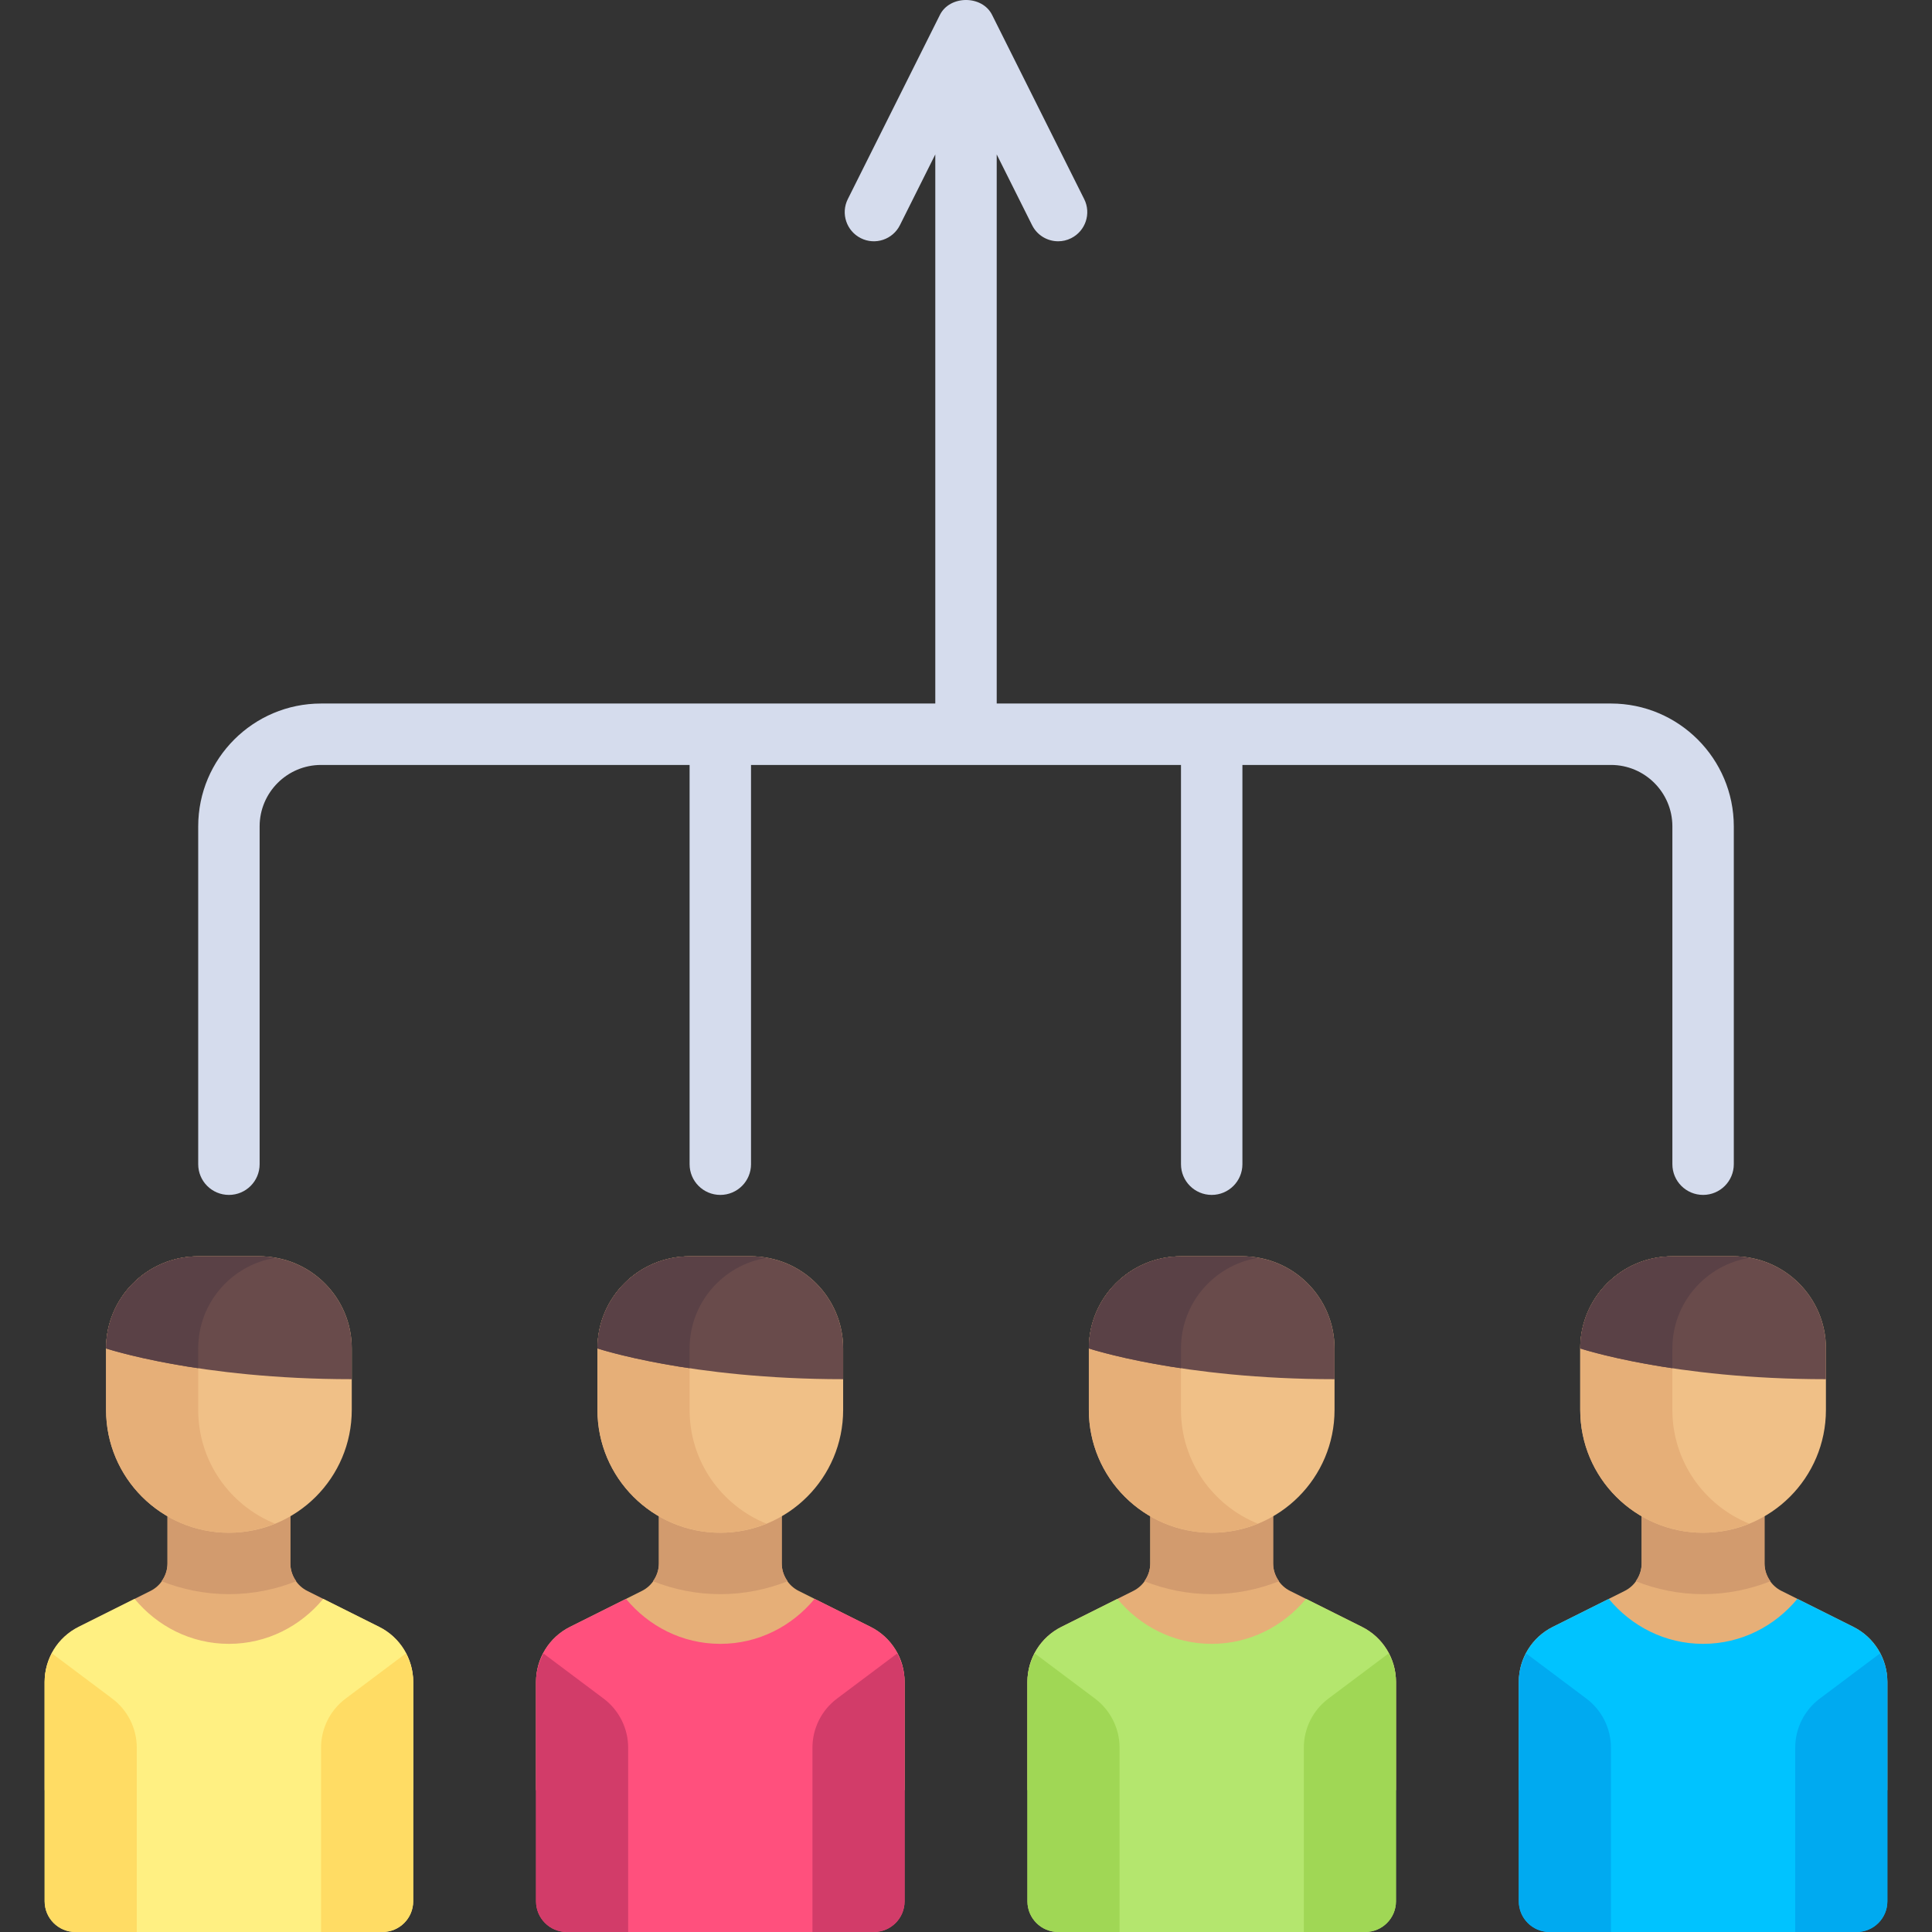 <?xml version="1.0" encoding="iso-8859-1"?>
<!-- Generator: Adobe Illustrator 19.0.0, SVG Export Plug-In . SVG Version: 6.00 Build 0)  -->
<svg xmlns="http://www.w3.org/2000/svg" xmlns:xlink="http://www.w3.org/1999/xlink" version="1.1" id="Layer_1" x="0px" y="0px" viewBox="0 0 512.002 512.002" style="enable-background:new 0 0 512.002 512.002;" xml:space="preserve">
<rect x="0" y="0" width="512.002" height="512.002" fill="#333333" stroke="none"/>
<path style="fill:#E6AF78;" d="M109.5,474.41v-28.71c0-6.165-3.483-11.801-8.998-14.559l-19.059-9.53  c-2.757-1.379-4.499-4.197-4.499-7.28v-16.278H44.388v16.278c0,3.083-1.742,5.901-4.499,7.28l-19.059,9.53  c-5.515,2.758-8.998,8.393-8.998,14.559v28.709"/>
<path style="fill:#FFF082;" d="M100.502,431.141l-14.846-7.423c-5.972,7.222-14.887,11.922-24.99,11.922s-19.019-4.7-24.99-11.922  l-14.846,7.423c-5.515,2.757-8.998,8.394-8.998,14.559v58.161c0,4.495,3.644,8.139,8.139,8.139h81.39  c4.495,0,8.139-3.644,8.139-8.139v-58.161C109.5,439.535,106.016,433.899,100.502,431.141z"/>
<path style="fill:#D29B6E;" d="M44.388,398.054v16.278c0,1.736-0.599,3.354-1.574,4.713c5.537,2.185,11.548,3.426,17.852,3.426  s12.315-1.241,17.852-3.426c-0.975-1.359-1.574-2.977-1.574-4.713v-16.278L44.388,398.054L44.388,398.054z"/>
<path style="fill:#F0C087;" d="M60.666,406.193L60.666,406.193c-17.98,0-32.556-14.576-32.556-32.556V357.36  c0-13.485,10.932-24.417,24.417-24.417h16.278c13.485,0,24.417,10.932,24.417,24.417v16.278  C93.222,391.618,78.646,406.193,60.666,406.193z"/>
<path style="fill:#E6AF78;" d="M52.527,373.638V357.36c0-12.091,8.81-22.06,20.347-24.007c-1.33-0.225-2.676-0.41-4.069-0.41H52.527  c-13.485,0-24.417,10.932-24.417,24.417v16.278c0,17.98,14.576,32.556,32.556,32.556c4.324,0,8.433-0.883,12.208-2.414  C60.953,398.945,52.527,387.293,52.527,373.638z"/>
<path style="fill:#694B4B;" d="M28.11,357.36c0,0,24.417,8.139,65.112,8.139v-8.139c0-13.485-10.932-24.417-24.417-24.417H52.527  C39.042,332.943,28.11,343.874,28.11,357.36L28.11,357.36z"/>
<path style="fill:#5A4146;" d="M52.527,357.36c0-12.091,8.81-22.06,20.347-24.007c-1.33-0.225-2.676-0.41-4.069-0.41H52.527  c-13.485,0-24.417,10.932-24.417,24.417c0,0,8.754,2.895,24.417,5.232V357.36z"/>
<g>
	<path style="fill:#FFDC64;" d="M29.737,450.143L13.8,438.19c-1.202,2.291-1.968,4.824-1.968,7.51v58.161   c0,4.495,3.644,8.139,8.139,8.139h16.278v-48.834C36.249,458.042,33.836,453.217,29.737,450.143z"/>
	<path style="fill:#FFDC64;" d="M91.595,450.143c-4.099,3.074-6.512,7.899-6.512,13.023V512h16.278c4.495,0,8.139-3.644,8.139-8.139   v-58.161c0-2.686-0.766-5.219-1.968-7.51L91.595,450.143z"/>
</g>
<path style="fill:#E6AF78;" d="M239.723,474.41v-28.71c0-6.165-3.483-11.801-8.998-14.559l-19.059-9.53  c-2.757-1.379-4.499-4.197-4.499-7.28v-16.278h-32.556v16.278c0,3.083-1.742,5.901-4.499,7.28l-19.059,9.53  c-5.515,2.758-8.998,8.393-8.998,14.559v28.709"/>
<path style="fill:#FF507D;" d="M230.725,431.141l-14.846-7.423c-5.972,7.222-14.887,11.922-24.99,11.922s-19.019-4.7-24.99-11.922  l-14.846,7.423c-5.515,2.757-8.998,8.394-8.998,14.559v58.161c0,4.495,3.644,8.139,8.139,8.139h81.39  c4.495,0,8.139-3.644,8.139-8.139v-58.161C239.723,439.535,236.24,433.899,230.725,431.141z"/>
<path style="fill:#D29B6E;" d="M174.611,398.054v16.278c0,1.736-0.599,3.354-1.574,4.713c5.537,2.185,11.548,3.426,17.852,3.426  s12.315-1.241,17.852-3.426c-0.975-1.359-1.574-2.977-1.574-4.713v-16.278L174.611,398.054L174.611,398.054z"/>
<path style="fill:#F0C087;" d="M190.889,406.193L190.889,406.193c-17.98,0-32.556-14.576-32.556-32.556V357.36  c0-13.485,10.932-24.417,24.417-24.417h16.278c13.485,0,24.417,10.932,24.417,24.417v16.278  C223.445,391.618,208.869,406.193,190.889,406.193z"/>
<path style="fill:#E6AF78;" d="M182.75,373.638V357.36c0-12.091,8.81-22.06,20.347-24.007c-1.33-0.225-2.676-0.41-4.069-0.41H182.75  c-13.485,0-24.417,10.932-24.417,24.417v16.278c0,17.98,14.576,32.556,32.556,32.556c4.324,0,8.433-0.883,12.208-2.414  C191.176,398.945,182.75,387.293,182.75,373.638z"/>
<path style="fill:#694B4B;" d="M158.333,357.36c0,0,24.417,8.139,65.112,8.139v-8.139c0-13.485-10.932-24.417-24.417-24.417H182.75  C169.265,332.943,158.333,343.874,158.333,357.36L158.333,357.36z"/>
<path style="fill:#5A4146;" d="M182.75,357.36c0-12.091,8.81-22.06,20.347-24.007c-1.33-0.225-2.676-0.41-4.069-0.41H182.75  c-13.485,0-24.417,10.932-24.417,24.417c0,0,8.754,2.895,24.417,5.232V357.36z"/>
<g>
	<path style="fill:#D23C69;" d="M159.96,450.143l-15.937-11.952c-1.202,2.291-1.968,4.824-1.968,7.51v58.161   c0,4.495,3.644,8.139,8.139,8.139h16.278v-48.834C166.472,458.042,164.06,453.217,159.96,450.143z"/>
	<path style="fill:#D23C69;" d="M221.818,450.143c-4.099,3.074-6.512,7.899-6.512,13.023V512h16.278   c4.495,0,8.139-3.644,8.139-8.139v-58.161c0-2.686-0.766-5.219-1.968-7.51L221.818,450.143z"/>
</g>
<path style="fill:#E6AF78;" d="M369.947,474.41v-28.71c0-6.165-3.483-11.801-8.998-14.559l-19.059-9.53  c-2.757-1.379-4.499-4.197-4.499-7.28v-16.278h-32.556v16.278c0,3.083-1.742,5.901-4.499,7.28l-19.059,9.53  c-5.515,2.758-8.998,8.393-8.998,14.559v28.709"/>
<path style="fill:#B4E66E;" d="M360.949,431.141l-14.846-7.423c-5.972,7.222-14.887,11.922-24.99,11.922s-19.019-4.7-24.99-11.922  l-14.846,7.423c-5.514,2.757-8.998,8.394-8.998,14.559v58.161c0,4.495,3.644,8.139,8.139,8.139h81.39  c4.495,0,8.139-3.644,8.139-8.139v-58.161C369.947,439.535,366.463,433.899,360.949,431.141z"/>
<path style="fill:#D29B6E;" d="M304.835,398.054v16.278c0,1.736-0.599,3.354-1.574,4.713c5.537,2.185,11.548,3.426,17.852,3.426  s12.315-1.241,17.852-3.426c-0.975-1.359-1.574-2.977-1.574-4.713v-16.278L304.835,398.054L304.835,398.054z"/>
<path style="fill:#F0C087;" d="M321.113,406.193L321.113,406.193c-17.98,0-32.556-14.576-32.556-32.556V357.36  c0-13.485,10.932-24.417,24.417-24.417h16.278c13.485,0,24.417,10.932,24.417,24.417v16.278  C353.669,391.618,339.093,406.193,321.113,406.193z"/>
<path style="fill:#E6AF78;" d="M312.974,373.638V357.36c0-12.091,8.81-22.06,20.347-24.007c-1.33-0.225-2.676-0.41-4.069-0.41  h-16.278c-13.485,0-24.417,10.932-24.417,24.417v16.278c0,17.98,14.576,32.556,32.556,32.556c4.324,0,8.433-0.883,12.208-2.414  C321.4,398.945,312.974,387.293,312.974,373.638z"/>
<path style="fill:#694B4B;" d="M288.557,357.36c0,0,24.417,8.139,65.112,8.139v-8.139c0-13.485-10.932-24.417-24.417-24.417h-16.278  C299.489,332.943,288.557,343.874,288.557,357.36L288.557,357.36z"/>
<path style="fill:#5A4146;" d="M312.974,357.36c0-12.091,8.81-22.06,20.347-24.007c-1.33-0.225-2.676-0.41-4.069-0.41h-16.278  c-13.485,0-24.417,10.932-24.417,24.417c0,0,8.754,2.895,24.417,5.232L312.974,357.36L312.974,357.36z"/>
<g>
	<path style="fill:#A0D755;" d="M290.184,450.143l-15.937-11.952c-1.202,2.291-1.968,4.824-1.968,7.51v58.161   c0,4.495,3.644,8.139,8.139,8.139h16.278v-48.834C296.696,458.042,294.283,453.217,290.184,450.143z"/>
	<path style="fill:#A0D755;" d="M352.042,450.143c-4.099,3.074-6.512,7.899-6.512,13.023V512h16.278   c4.495,0,8.139-3.644,8.139-8.139v-58.161c0-2.686-0.766-5.219-1.968-7.51L352.042,450.143z"/>
</g>
<path style="fill:#E6AF78;" d="M500.17,474.41v-28.71c0-6.165-3.483-11.801-8.998-14.559l-19.059-9.53  c-2.757-1.379-4.499-4.197-4.499-7.28v-16.278h-32.556v16.278c0,3.083-1.742,5.901-4.499,7.28l-19.059,9.53  c-5.515,2.758-8.998,8.393-8.998,14.559v28.709"/>
<path style="fill:#00C3FF;" d="M491.172,431.141l-14.846-7.423c-5.972,7.222-14.887,11.922-24.99,11.922s-19.019-4.7-24.99-11.922  l-14.846,7.423c-5.514,2.757-8.998,8.394-8.998,14.559v58.161c0,4.495,3.644,8.139,8.139,8.139h81.39  c4.495,0,8.139-3.644,8.139-8.139v-58.161C500.17,439.535,496.687,433.899,491.172,431.141z"/>
<path style="fill:#D29B6E;" d="M435.058,398.054v16.278c0,1.736-0.599,3.354-1.574,4.713c5.537,2.185,11.548,3.426,17.852,3.426  s12.315-1.241,17.852-3.426c-0.975-1.359-1.574-2.977-1.574-4.713v-16.278L435.058,398.054L435.058,398.054z"/>
<path style="fill:#F0C087;" d="M451.336,406.193L451.336,406.193c-17.98,0-32.556-14.576-32.556-32.556V357.36  c0-13.485,10.932-24.417,24.417-24.417h16.278c13.485,0,24.417,10.932,24.417,24.417v16.278  C483.892,391.618,469.316,406.193,451.336,406.193z"/>
<path style="fill:#E6AF78;" d="M443.197,373.638V357.36c0-12.091,8.81-22.06,20.347-24.007c-1.33-0.225-2.676-0.41-4.069-0.41  h-16.278c-13.485,0-24.417,10.932-24.417,24.417v16.278c0,17.98,14.576,32.556,32.556,32.556c4.324,0,8.433-0.883,12.208-2.414  C451.623,398.945,443.197,387.293,443.197,373.638z"/>
<path style="fill:#694B4B;" d="M418.78,357.36c0,0,24.417,8.139,65.112,8.139v-8.139c0-13.485-10.932-24.417-24.417-24.417h-16.278  C429.712,332.943,418.78,343.874,418.78,357.36L418.78,357.36z"/>
<path style="fill:#5A4146;" d="M443.197,357.36c0-12.091,8.81-22.06,20.347-24.007c-1.33-0.225-2.676-0.41-4.069-0.41h-16.278  c-13.485,0-24.417,10.932-24.417,24.417c0,0,8.754,2.895,24.417,5.232L443.197,357.36L443.197,357.36z"/>
<g>
	<path style="fill:#00AAF0;" d="M420.407,450.143l-15.937-11.952c-1.202,2.291-1.968,4.824-1.968,7.51v58.161   c0,4.495,3.644,8.139,8.139,8.139h16.278v-48.834C426.919,458.042,424.507,453.217,420.407,450.143z"/>
	<path style="fill:#00AAF0;" d="M482.265,450.143c-4.099,3.074-6.512,7.899-6.512,13.023V512h16.278   c4.495,0,8.139-3.644,8.139-8.139v-58.161c0-2.686-0.766-5.219-1.968-7.51L482.265,450.143z"/>
</g>
<path style="fill:#D5DCED;" d="M426.919,186.441H264.14V40.925l9.371,18.742c1.351,2.71,4.077,4.276,6.915,4.276  c1.16,0,2.337-0.262,3.442-0.819c3.815-1.908,5.365-6.549,3.457-10.357L262.908,3.934c-2.623-5.246-11.191-5.246-13.814,0  l-24.417,48.834c-1.908,3.807-0.358,8.449,3.457,10.357c3.799,1.916,8.457,0.358,10.357-3.457l9.371-18.742v145.516H85.083  c-17.955,0-32.556,14.601-32.556,32.556v89.529c0,4.499,3.64,8.139,8.139,8.139s8.139-3.64,8.139-8.139v-89.529  c0-8.974,7.304-16.278,16.278-16.278h97.668v105.807c0,4.499,3.64,8.139,8.139,8.139s8.139-3.64,8.139-8.139V202.719h113.946  v105.807c0,4.499,3.64,8.139,8.139,8.139s8.139-3.64,8.139-8.139V202.719h97.668c8.974,0,16.278,7.304,16.278,16.278v89.529  c0,4.499,3.64,8.139,8.139,8.139s8.139-3.64,8.139-8.139v-89.529C459.475,201.043,444.874,186.441,426.919,186.441z"/>
<g>
</g>
<g>
</g>
<g>
</g>
<g>
</g>
<g>
</g>
<g>
</g>
<g>
</g>
<g>
</g>
<g>
</g>
<g>
</g>
<g>
</g>
<g>
</g>
<g>
</g>
<g>
</g>
<g>
</g>
</svg>
